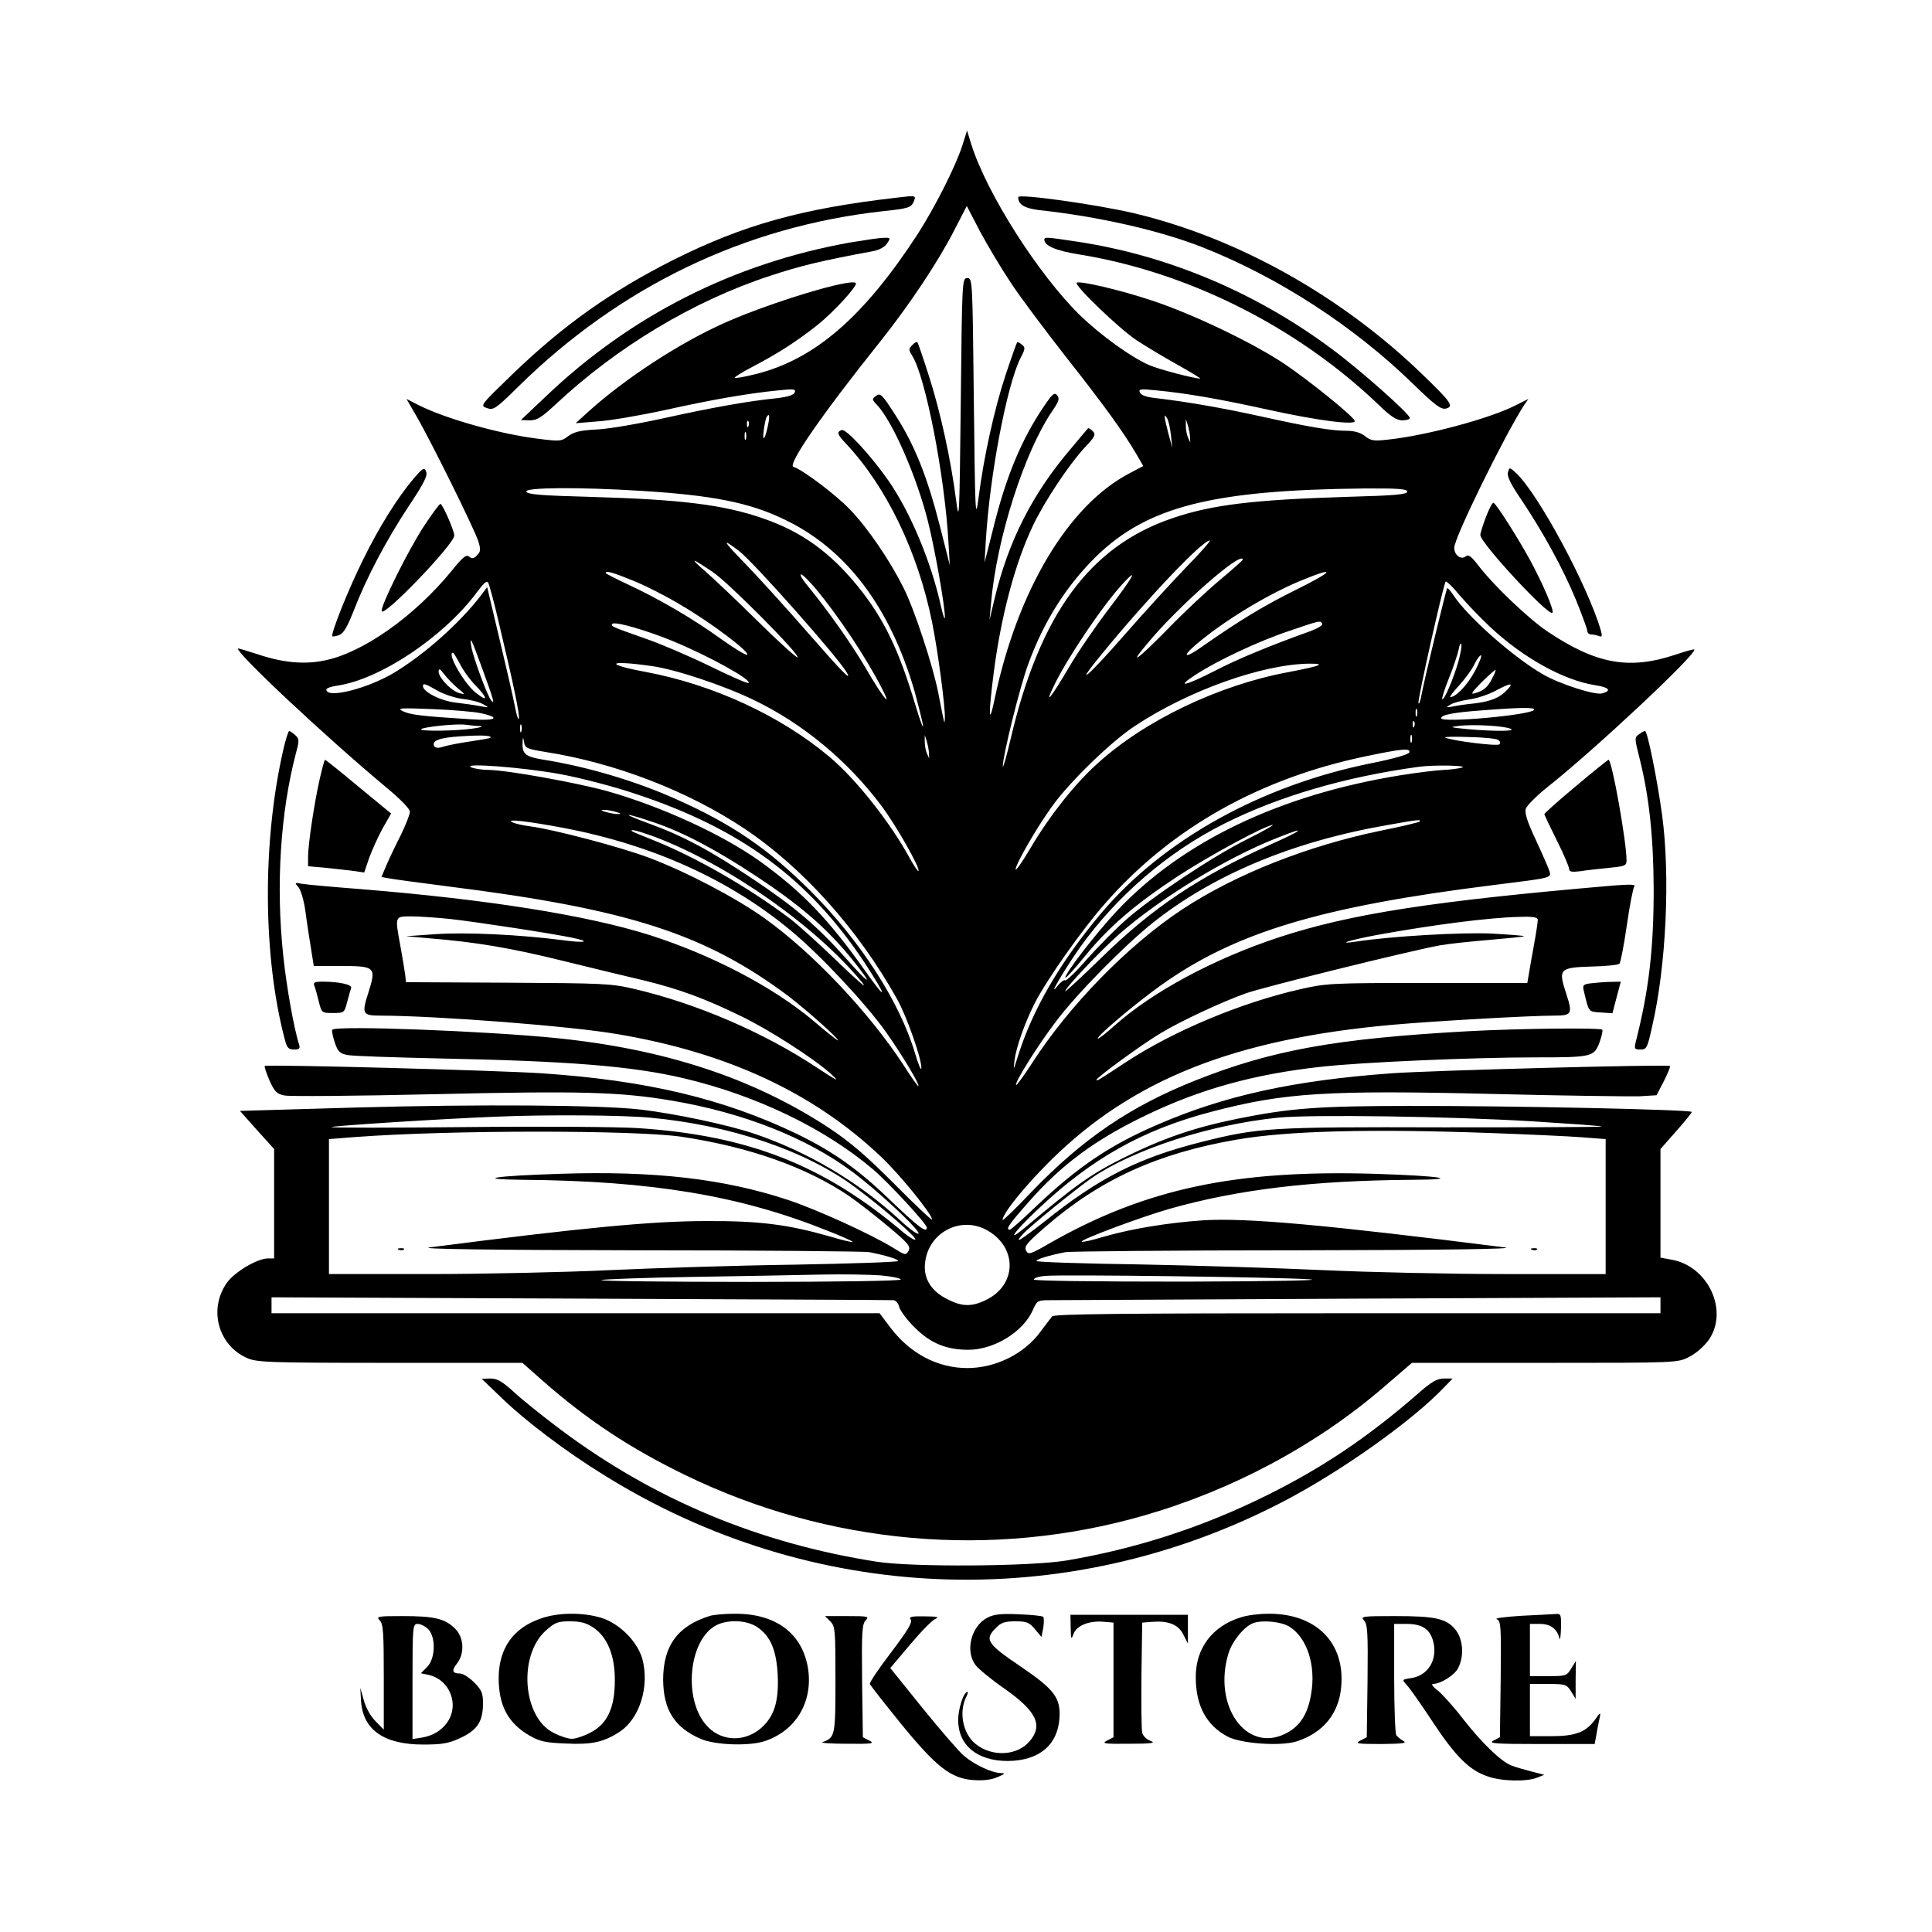 <?xml version="1.0" standalone="no"?>
<!DOCTYPE svg PUBLIC "-//W3C//DTD SVG 20010904//EN"
 "http://www.w3.org/TR/2001/REC-SVG-20010904/DTD/svg10.dtd">
<svg version="1.0" xmlns="http://www.w3.org/2000/svg"
 width="740pt" height="740pt" viewBox="0 0 740 740"
 preserveAspectRatio="xMidYMid meet">

<g transform="translate(0,740) scale(0.1,-0.1)"
fill="#000000" stroke="none">
<path d="M3686 6843 c-25 -79 -105 -237 -172 -341 -206 -316 -392 -477 -616
-534 -44 -11 -81 -18 -84 -15 -2 2 28 21 68 42 96 50 169 97 245 157 65 51
160 155 151 164 -19 19 -325 -74 -499 -151 -176 -78 -387 -216 -529 -345 l-45
-41 85 7 c47 3 164 23 260 44 180 40 314 63 433 75 58 6 66 5 61 -8 -4 -10
-26 -17 -67 -22 -111 -11 -249 -36 -431 -76 -99 -22 -215 -42 -260 -44 -62 -3
-87 -9 -109 -25 -27 -21 -33 -21 -120 -10 -148 19 -348 76 -451 127 l-49 25
37 -64 c56 -96 225 -438 238 -481 10 -32 9 -40 -5 -54 -12 -13 -19 -14 -30 -5
-11 9 -24 -1 -65 -52 -144 -177 -343 -317 -490 -346 -78 -16 -160 -8 -255 24
-40 13 -73 23 -75 22 -12 -13 335 -338 564 -529 58 -48 94 -85 94 -96 0 -11
-16 -50 -34 -88 -19 -37 -44 -89 -55 -115 l-20 -47 27 -5 c15 -3 117 -17 227
-31 693 -87 987 -182 1307 -422 70 -54 188 -159 188 -168 0 -3 -44 32 -98 78
-155 129 -385 249 -622 325 -240 76 -620 137 -1115 177 -104 8 -203 17 -219
20 -28 5 -28 4 -13 -13 9 -10 21 -50 27 -93 5 -40 15 -104 21 -141 l11 -68
103 0 c133 0 137 -4 106 -102 -26 -81 -23 -88 45 -88 221 -1 730 -40 909 -71
422 -71 752 -225 1010 -470 73 -69 195 -220 195 -240 0 -5 -64 55 -142 134
-110 110 -169 161 -253 217 -291 191 -629 302 -1045 344 -270 27 -841 49 -857
32 -3 -2 1 -24 9 -48 12 -36 19 -43 49 -49 19 -4 176 -9 349 -13 498 -10 739
-29 939 -76 279 -66 540 -192 725 -349 60 -51 206 -209 206 -223 0 -23 -33 3
-136 101 -126 122 -222 190 -362 258 -279 134 -574 205 -977 232 -162 11
-1054 35 -1061 28 -2 -2 6 -27 18 -55 20 -44 28 -52 58 -58 19 -4 278 -2 575
5 561 13 710 9 910 -25 272 -46 516 -142 692 -274 99 -74 260 -225 251 -235
-4 -4 -35 18 -69 50 -161 149 -358 265 -564 334 -103 34 -297 75 -430 91 -154
18 -620 21 -1088 8 l-448 -13 65 -73 66 -73 0 -209 0 -210 -23 0 c-41 0 -127
-51 -157 -92 -72 -100 -36 -239 75 -289 37 -17 77 -19 548 -19 l508 0 78 -69
c171 -150 334 -258 546 -361 550 -267 1175 -322 1756 -155 340 98 660 269 919
492 l108 93 509 0 c508 0 509 0 553 23 26 13 57 40 75 65 78 113 -4 286 -147
308 l-38 7 0 208 0 208 60 68 c33 37 60 71 60 74 0 9 -696 24 -1085 23 -347 0
-457 -9 -655 -49 -164 -33 -286 -75 -435 -149 -123 -61 -186 -105 -378 -267
-75 -63 -46 -20 45 66 207 197 406 309 673 378 276 72 439 82 1070 67 275 -7
529 -10 565 -9 l65 4 28 54 c15 30 26 56 23 58 -6 7 -918 -17 -1066 -28 -373
-27 -639 -85 -895 -196 -184 -79 -307 -162 -470 -317 -49 -47 -93 -86 -97 -86
-18 0 -4 20 71 105 126 144 257 241 454 335 206 99 412 156 667 184 149 17
579 36 820 36 217 0 225 2 246 56 9 25 14 47 11 50 -8 8 -319 5 -517 -6 -504
-28 -749 -72 -1043 -189 -248 -99 -429 -222 -625 -425 -61 -65 -112 -113 -112
-109 0 25 86 131 184 228 313 310 705 466 1311 520 158 14 525 35 619 35 67 0
70 7 45 84 -31 95 -27 100 97 104 54 1 102 6 107 11 4 4 17 70 28 146 11 77
24 144 29 150 6 8 -18 8 -83 3 -687 -59 -1004 -108 -1278 -198 -249 -82 -486
-209 -632 -340 -32 -29 -60 -50 -62 -48 -7 7 141 132 240 203 284 203 610 302
1275 385 225 28 222 27 215 53 -4 12 -27 65 -52 119 -32 68 -44 103 -39 120 4
12 41 50 84 84 178 141 562 500 562 526 0 3 -32 -6 -71 -19 -179 -60 -305 -37
-493 89 -72 49 -200 171 -258 245 -32 42 -43 51 -54 42 -18 -15 -44 5 -44 33
0 38 192 429 268 547 l16 23 -50 -25 c-100 -51 -344 -116 -490 -131 -52 -6
-64 -4 -86 14 -17 13 -41 20 -70 20 -60 0 -147 15 -328 55 -150 33 -283 56
-402 70 -37 4 -58 11 -62 22 -6 13 3 14 61 8 116 -11 243 -33 429 -74 190 -42
339 -61 333 -43 -7 19 -174 154 -269 218 -123 82 -351 191 -508 243 -123 41
-279 77 -288 68 -10 -10 161 -174 226 -218 36 -24 108 -67 160 -96 52 -29 91
-53 87 -53 -23 0 -157 35 -194 51 -70 30 -186 114 -266 191 -161 158 -358 468
-417 656 l-16 52 -18 -57z m187 -528 c36 -55 131 -181 209 -281 143 -181 222
-290 271 -374 l26 -45 -53 -28 c-234 -122 -429 -449 -516 -863 -23 -110 -25
-66 -4 98 28 217 81 419 151 566 43 90 136 231 197 297 41 43 44 51 31 64 -8
8 -16 13 -18 10 -2 -2 -31 -36 -64 -76 -149 -174 -241 -356 -294 -578 l-19
-80 6 65 c21 247 128 581 236 738 24 35 27 46 17 58 -10 12 -18 6 -51 -43 -86
-127 -145 -269 -194 -468 l-33 -130 5 85 c15 251 81 597 133 699 18 34 19 41
5 51 -8 7 -16 11 -18 9 -2 -2 -22 -58 -44 -124 -43 -130 -84 -315 -104 -472
-12 -91 -13 -64 -18 372 -5 462 -5 470 -25 470 -20 0 -20 -8 -25 -475 -5 -444
-6 -469 -18 -375 -20 155 -60 338 -104 475 -22 69 -42 127 -44 129 -3 3 -12
-2 -20 -11 -14 -14 -14 -18 -1 -39 52 -80 126 -463 140 -719 l5 -85 -38 150
c-48 188 -96 309 -169 423 -52 81 -59 88 -75 76 -17 -12 -17 -14 4 -36 59 -63
151 -273 194 -444 26 -102 67 -334 65 -369 -1 -11 -7 9 -15 43 -37 169 -117
360 -201 481 -66 95 -163 200 -179 194 -21 -8 -17 -17 18 -54 154 -165 274
-414 328 -682 22 -108 51 -326 49 -367 -1 -29 -1 -29 -25 95 -20 103 -92 323
-134 405 -52 104 -137 229 -204 298 -52 55 -180 152 -217 164 -24 8 111 203
331 478 114 143 223 307 285 428 l48 93 51 -98 c29 -54 82 -143 119 -198z
m-930 -537 c-11 -57 -24 -78 -18 -29 3 24 8 48 11 53 10 17 13 7 7 -24z m1542
-45 l5 -48 -15 55 c-17 65 -18 81 -5 58 6 -9 12 -38 15 -65z m-1618 35 c-3 -8
-6 -5 -6 6 -1 11 2 17 5 13 3 -3 4 -12 1 -19z m1691 -43 l1 -20 -9 20 c-5 11
-8 31 -8 45 l0 25 8 -25 c4 -14 8 -34 8 -45z m-1701 -7 c-3 -7 -5 -2 -5 12 0
14 2 19 5 13 2 -7 2 -19 0 -25z m-402 -198 c275 -17 416 -45 550 -110 237
-113 405 -336 499 -661 13 -48 27 -104 31 -125 3 -22 -10 13 -29 76 -64 214
-122 333 -221 455 -106 130 -214 208 -361 259 -152 53 -315 73 -666 83 -185 5
-238 9 -242 20 -7 16 198 18 439 3z m2935 -3 c0 -11 -47 -15 -228 -20 -360
-11 -520 -30 -672 -82 -317 -108 -507 -368 -619 -845 -16 -69 -30 -116 -30
-105 -1 36 66 308 98 393 60 164 146 299 261 412 196 190 445 253 1023 259
134 1 167 -2 167 -12z m-2561 -226 c55 -41 383 -411 415 -468 20 -36 -21 6
-151 155 -75 86 -180 202 -232 256 -94 97 -100 108 -32 57z m1715 -63 c-55
-57 -162 -174 -238 -261 -144 -165 -199 -209 -80 -65 175 213 380 428 408 428
5 0 -35 -46 -90 -102z m-1814 -19 c59 -39 335 -317 325 -327 -3 -3 -72 59
-153 139 -81 80 -172 166 -202 192 -61 53 -53 52 30 -4z m2030 47 c0 -2 -39
-37 -87 -77 -49 -41 -138 -124 -198 -186 -118 -120 -155 -147 -83 -61 117 143
368 363 368 324z m-2335 -80 c47 -19 132 -62 189 -97 114 -67 264 -181 247
-187 -5 -2 -51 26 -100 61 -105 76 -233 151 -355 208 -47 22 -86 42 -86 44 0
10 24 4 105 -29z m2539 -35 c-123 -61 -213 -115 -363 -220 -59 -42 -76 -39
-26 5 106 92 278 197 410 251 136 56 125 36 -21 -36z m-1842 7 c91 -109 197
-269 257 -387 41 -79 2 -32 -59 73 -55 95 -146 224 -228 324 -19 23 -30 42
-24 42 6 0 30 -24 54 -52z m1126 -79 c-52 -68 -121 -169 -153 -224 -71 -121
-99 -154 -55 -65 55 111 189 308 263 387 60 64 37 23 -55 -98z m-2335 -64 c54
-227 79 -345 74 -358 -2 -6 -9 16 -15 48 -6 33 -33 149 -59 258 l-47 198 -25
-33 c-80 -104 -211 -221 -327 -292 -103 -63 -264 -104 -264 -67 0 5 19 12 43
15 166 25 409 189 534 358 26 35 38 46 43 36 4 -7 24 -80 43 -163z m3793 -5
c128 -120 285 -207 407 -225 51 -8 61 -21 23 -31 -28 -7 -162 36 -226 73 -113
65 -291 222 -345 306 -10 15 -20 26 -22 24 -4 -5 -88 -351 -99 -412 -4 -22 -9
-35 -11 -28 -4 11 94 449 104 465 2 4 26 -18 52 -50 26 -31 79 -86 117 -122z
m-3128 -56 c140 -58 302 -148 289 -160 -3 -3 -70 26 -149 65 -78 38 -188 85
-243 104 -133 47 -136 48 -130 57 7 12 131 -24 233 -66z m2486 67 c4 -5 -15
-17 -41 -27 -164 -59 -282 -108 -369 -153 -115 -59 -154 -67 -74 -15 83 54
242 129 360 168 117 40 117 40 124 27z m-3219 -166 c45 -124 51 -143 38 -130
-14 13 -68 160 -77 204 -9 52 -1 36 39 -74z m3741 21 c-20 -69 -55 -150 -62
-144 -2 3 9 39 26 81 17 42 33 91 37 109 3 18 8 27 10 21 3 -7 -3 -37 -11 -67z
m-3825 -8 c12 -24 39 -62 62 -85 47 -49 46 -64 -1 -26 -44 34 -112 153 -87
153 2 0 14 -19 26 -42z m3888 -29 c-28 -52 -72 -99 -94 -99 -4 0 11 20 34 45
23 25 49 61 58 80 9 19 21 35 25 35 5 0 -5 -27 -23 -61z m-3154 20 c90 -12
276 -74 392 -130 187 -90 358 -231 488 -404 58 -77 151 -242 143 -251 -3 -2
-17 20 -33 48 -73 135 -206 304 -309 390 -186 156 -442 275 -701 324 -163 30
-149 47 20 23z m2550 1 c-11 -4 -60 -15 -108 -24 -267 -49 -552 -185 -734
-351 -86 -77 -183 -200 -254 -320 -32 -55 -59 -93 -59 -85 0 20 82 162 140
242 67 93 224 246 315 306 204 136 489 238 670 240 36 0 44 -2 30 -8z m-3292
-86 c30 -24 30 -25 7 -19 -31 8 -80 59 -80 83 1 13 5 11 21 -10 11 -15 35 -39
52 -54z m3963 39 c-17 -35 -32 -48 -66 -58 -19 -6 -14 2 25 42 28 27 51 48 53
47 2 -1 -3 -15 -12 -31z m-4041 -48 c24 -14 67 -28 96 -32 30 -3 65 -12 79
-20 25 -14 24 -14 -10 -8 -19 4 -62 10 -95 14 -56 6 -125 41 -125 63 0 12 8
10 55 -17z m4099 4 c-28 -31 -62 -45 -124 -53 -30 -3 -68 -8 -85 -12 -27 -5
-28 -4 -10 7 11 7 44 16 73 20 29 4 74 19 100 33 58 31 71 32 46 5z m-3931
-91 c78 -17 56 -30 -40 -23 -190 12 -229 17 -258 30 -27 13 -15 14 110 9 77
-3 161 -10 188 -16z m3584 -10 c-3 -7 -5 -2 -5 12 0 14 2 19 5 13 2 -7 2 -19
0 -25z m449 23 c-13 -20 -356 -51 -356 -32 0 13 46 22 155 30 152 12 207 12
201 2z m-459 -63 c-3 -8 -6 -5 -6 6 -1 11 2 17 5 13 3 -3 4 -12 1 -19z m-3578
1 c14 -1 4 -5 -24 -9 -63 -10 -211 -12 -202 -3 10 9 136 22 171 17 16 -2 40
-5 55 -5z m158 -21 c-3 -7 -5 -2 -5 12 0 14 2 19 5 13 2 -7 2 -19 0 -25z
m3788 11 c27 -10 -56 -11 -161 -2 -72 7 -75 8 -34 13 56 6 168 0 195 -11z
m-3907 -35 c-2 -2 -37 -8 -78 -14 -41 -6 -87 -15 -102 -20 -18 -6 -30 -5 -34
1 -13 22 19 34 104 39 79 5 118 3 110 -6z m3529 -16 c-3 -7 -5 -2 -5 12 0 14
2 19 5 13 2 -7 2 -19 0 -25z m-3319 -38 c269 -42 547 -150 762 -293 225 -150
437 -387 585 -652 38 -67 95 -230 94 -266 0 -13 -11 12 -24 56 -59 198 -208
429 -399 621 -162 162 -301 257 -514 352 -153 69 -340 125 -509 152 -74 12
-85 22 -81 75 1 13 2 11 5 -6 4 -25 10 -27 81 -39z m1470 -5 l1 -20 -9 20 c-5
11 -8 31 -8 45 l0 25 8 -25 c4 -14 8 -34 8 -45z m2180 51 c8 -5 10 -12 5 -17
-8 -8 -179 13 -208 26 -5 3 35 4 90 2 55 -1 106 -6 113 -11z m-340 -48 c-3 -8
-64 -25 -144 -41 -424 -85 -801 -295 -1038 -577 -157 -187 -261 -367 -317
-545 -18 -57 -18 -58 -13 -15 7 51 39 142 77 217 46 90 183 285 272 385 252
287 592 478 1000 562 139 29 168 31 163 14z m-3253 -83 c77 -14 208 -48 290
-76 403 -133 664 -326 877 -647 87 -133 89 -154 2 -31 -139 197 -244 306 -406
422 -142 101 -375 208 -583 267 -116 32 -381 80 -453 81 -26 0 -56 5 -67 10
-39 18 199 0 340 -26z m3455 25 c-14 -4 -45 -8 -70 -9 -25 -1 -101 -10 -169
-21 -461 -75 -833 -254 -1082 -518 -80 -85 -206 -248 -198 -257 2 -2 36 35 74
82 92 113 191 198 355 306 122 80 339 197 365 197 5 0 -39 -25 -99 -55 -131
-65 -363 -220 -462 -307 -40 -35 -106 -102 -149 -150 -42 -49 -81 -86 -85 -83
-5 3 -18 -7 -30 -22 -41 -52 29 67 88 150 140 196 337 365 551 472 209 105
465 180 746 218 58 8 191 5 165 -3z m-3240 -170 c20 -6 21 -8 5 -8 -11 0 -31
4 -45 8 -20 6 -21 8 -5 8 11 0 31 -4 45 -8z m142 -39 c116 -39 244 -107 402
-212 181 -120 285 -214 390 -352 50 -65 25 -47 -49 37 -115 129 -197 199 -358
307 -166 111 -270 167 -402 215 -112 41 -99 44 17 5z m-344 -22 c342 -65 638
-199 873 -395 112 -93 284 -277 361 -385 62 -87 135 -209 125 -209 -2 0 -29
37 -58 83 -130 199 -347 429 -531 560 -110 79 -304 180 -443 232 -106 40 -363
108 -455 120 -30 4 -62 11 -70 17 -20 12 64 2 198 -23z m3279 24 c-4 -3 -69
-19 -145 -34 -282 -58 -558 -167 -762 -301 -209 -138 -433 -367 -577 -590 -31
-48 -59 -86 -61 -84 -7 8 80 148 153 244 80 106 260 289 370 377 231 184 536
312 900 375 117 21 131 22 122 13z m-2930 -58 c283 -107 619 -343 796 -559 22
-28 -17 6 -89 75 -71 69 -156 146 -189 171 -161 121 -363 237 -530 303 -38 15
-72 29 -74 31 -11 11 25 1 86 -21z m2460 19 c-3 -3 -47 -25 -99 -48 -276 -124
-453 -242 -650 -435 -76 -74 -138 -131 -138 -128 0 13 134 155 208 220 155
136 407 290 602 367 80 31 87 33 77 24z m-3242 -334 c106 -12 399 -57 468 -72
73 -15 49 -21 -39 -9 -161 21 -370 31 -484 23 l-115 -8 90 -8 c175 -14 312
-37 510 -86 110 -27 249 -61 310 -75 136 -33 236 -70 373 -137 108 -52 277
-161 342 -219 40 -36 29 -31 -50 21 -203 135 -461 246 -700 302 -89 21 -121
22 -485 24 l-390 2 -3 28 c-2 16 -10 64 -18 108 -22 120 -23 116 44 116 31 0
98 -5 147 -10z m4165 -4 c0 -8 -6 -49 -14 -92 -8 -44 -17 -95 -20 -114 l-6
-35 -382 0 c-367 0 -387 -1 -488 -24 -225 -51 -484 -159 -667 -279 -111 -73
-113 -74 -113 -68 0 9 177 138 246 179 77 46 228 117 325 152 71 25 624 162
744 184 33 6 118 15 190 21 71 6 131 12 132 14 2 2 -52 6 -120 10 -114 6 -388
-10 -519 -30 -87 -13 -30 5 77 25 208 38 432 67 543 69 55 2 72 -1 72 -12z
m-3400 -757 c307 -28 599 -127 786 -267 109 -81 237 -193 230 -200 -3 -3 -23
9 -44 26 -305 259 -594 373 -1018 401 -76 5 -373 7 -659 4 -286 -3 -518 -3
-515 0 5 5 426 32 635 40 184 8 482 6 585 -4z m3380 -14 c140 -9 260 -17 265
-20 6 -2 -267 -3 -605 -3 -668 2 -710 -1 -932 -57 -237 -60 -388 -136 -595
-302 -93 -73 -122 -91 -87 -52 26 30 209 178 267 218 160 109 453 204 712 230
123 13 664 5 975 -14z m-3260 -59 c260 -39 478 -116 642 -227 32 -22 99 -74
148 -115 78 -65 89 -78 80 -95 -10 -18 -13 -17 -58 11 -86 53 -295 148 -404
184 -245 81 -511 112 -873 100 -254 -8 -334 -21 -140 -23 489 -4 828 -60 1162
-194 57 -22 101 -42 99 -44 -2 -2 -41 7 -87 21 -162 46 -270 60 -474 59 -209
0 -478 -26 -1060 -101 -46 -6 228 -10 794 -11 475 0 875 -4 890 -7 66 -13 111
-27 111 -34 0 -4 -179 -10 -397 -14 -219 -3 -537 -13 -708 -21 -170 -8 -482
-15 -692 -15 l-383 0 0 259 0 258 103 8 c361 27 1065 27 1247 1z m3105 14
c138 -5 292 -12 343 -16 l92 -7 0 -258 0 -259 -382 0 c-211 0 -525 7 -698 15
-173 8 -492 18 -707 22 -216 3 -393 9 -393 13 0 7 45 21 111 34 15 3 415 7
890 7 555 1 839 5 794 11 -690 87 -990 114 -1155 104 -132 -9 -271 -31 -379
-62 -46 -14 -86 -23 -88 -20 -7 7 225 94 337 126 262 74 544 108 925 111 201
1 117 15 -140 23 -533 16 -877 -57 -1243 -265 -76 -44 -83 -46 -92 -29 -8 16
3 29 73 90 211 183 432 283 734 335 197 34 518 42 978 25z m-1931 -374 c114
-67 110 -208 -7 -265 -55 -27 -92 -26 -147 2 -63 31 -93 79 -87 138 11 119
139 185 241 125z m-411 -171 c42 -4 77 -11 77 -16 0 -5 -244 -9 -577 -9 -317
0 -573 3 -570 7 4 3 159 9 344 12 186 3 408 7 493 9 85 2 190 0 233 -3z m1642
-15 c59 -4 -135 -8 -477 -9 -356 0 -578 3 -578 8 0 6 19 12 43 14 66 6 900 -5
1012 -13z m-1594 -80 c10 0 20 -12 23 -26 4 -14 30 -50 59 -78 60 -61 122 -86
206 -86 98 0 209 68 246 150 18 40 18 40 74 40 31 0 568 3 1194 6 l1137 5 0
-30 0 -31 -1160 0 c-915 0 -1161 -3 -1170 -12 -6 -7 -26 -34 -45 -59 -62 -85
-172 -139 -280 -139 -113 0 -218 55 -293 153 l-43 57 -1165 0 -1164 0 0 30 0
31 1183 -5 c650 -3 1189 -5 1198 -6z"/>
<path d="M1528 2613 c7 -3 16 -2 19 1 4 3 -2 6 -13 5 -11 0 -14 -3 -6 -6z"/>
<path d="M5868 2613 c7 -3 16 -2 19 1 4 3 -2 6 -13 5 -11 0 -14 -3 -6 -6z"/>
<path d="M3435 6643 c-366 -42 -589 -105 -855 -238 -240 -121 -423 -251 -618
-439 -123 -119 -124 -120 -97 -129 25 -9 34 -3 119 81 391 385 867 614 1397
673 97 10 108 14 118 35 11 26 11 26 -64 17z"/>
<path d="M3900 6645 c0 -29 24 -43 82 -50 223 -24 457 -77 621 -141 292 -115
581 -302 811 -526 82 -80 105 -97 124 -93 32 8 21 24 -90 131 -312 302 -712
525 -1108 618 -141 33 -440 75 -440 61z"/>
<path d="M3255 6471 c-445 -80 -839 -279 -1165 -590 l-95 -90 34 -1 c28 0 45
11 99 61 236 221 529 397 823 493 115 38 198 58 393 94 23 4 45 16 54 30 14
21 13 22 -14 21 -16 0 -74 -9 -129 -18z"/>
<path d="M4000 6482 c0 -23 44 -42 130 -56 419 -67 837 -277 1149 -575 47 -46
70 -61 92 -61 16 0 29 4 29 9 0 15 -190 184 -297 263 -292 218 -632 361 -981
413 -113 17 -122 18 -122 7z"/>
<path d="M1586 5569 c-62 -73 -134 -187 -196 -314 -58 -117 -124 -284 -117
-292 2 -2 14 0 27 5 16 6 31 32 56 96 48 124 124 268 210 398 58 87 73 117 66
132 -7 17 -12 14 -46 -25z"/>
<path d="M5776 5592 c-5 -15 9 -44 49 -103 84 -125 162 -267 211 -386 24 -59
44 -114 44 -120 0 -7 6 -13 14 -13 8 0 21 -3 30 -6 12 -5 14 -1 7 23 -49 168
-239 522 -324 601 -25 23 -25 23 -31 4z"/>
<path d="M5692 5421 c-12 -31 -22 -63 -22 -70 0 -31 262 -313 276 -298 8 7
-34 106 -83 197 -46 85 -129 216 -142 224 -4 3 -17 -21 -29 -53z"/>
<path d="M1624 5385 c-61 -93 -168 -309 -162 -326 8 -24 278 257 278 290 0 18
-45 121 -53 121 -4 0 -32 -38 -63 -85z"/>
<path d="M1085 4528 c-81 -354 -78 -793 6 -1110 8 -31 14 -38 35 -38 20 0 24
4 20 18 -20 61 -49 225 -61 341 -29 270 -11 550 49 778 13 47 12 53 -3 67 -10
9 -20 16 -23 16 -4 0 -14 -33 -23 -72z"/>
<path d="M6277 4587 c-17 -11 -16 -17 3 -92 37 -148 53 -300 54 -500 0 -229
-18 -387 -69 -587 -6 -25 -4 -28 18 -28 24 0 27 6 45 88 54 232 70 578 38 812
-19 138 -56 320 -65 320 -4 0 -15 -6 -24 -13z"/>
<path d="M1225 4418 c-21 -91 -45 -252 -45 -299 l0 -37 68 -6 c37 -4 85 -9
107 -12 l40 -6 19 56 c11 30 34 81 51 112 l33 58 -125 103 c-68 57 -126 103
-128 103 -2 0 -11 -32 -20 -72z"/>
<path d="M6035 4388 c-66 -55 -120 -103 -120 -107 1 -3 22 -48 48 -100 26 -52
47 -101 47 -109 0 -11 10 -13 43 -9 23 4 72 9 110 13 61 6 67 8 67 29 0 71
-56 385 -69 385 -3 -1 -60 -46 -126 -102z"/>
<path d="M1204 3624 c4 -9 11 -36 17 -60 11 -44 12 -44 55 -44 43 0 43 1 54
43 6 23 13 47 15 53 4 13 -47 24 -109 24 -31 0 -37 -3 -32 -16z"/>
<path d="M6087 3633 c-24 -4 -26 -8 -20 -31 19 -80 17 -77 64 -80 l45 -3 16
61 16 60 -47 -1 c-25 -1 -58 -4 -74 -6z"/>
<path d="M1922 2045 c90 -87 244 -204 390 -294 793 -495 1766 -535 2596 -106
225 116 505 315 626 444 l30 31 -33 0 c-26 0 -48 -12 -100 -58 -189 -165 -367
-285 -582 -391 -242 -120 -497 -203 -764 -248 -137 -23 -589 -26 -725 -5 -451
70 -855 238 -1215 508 -60 45 -138 107 -172 138 -49 45 -68 56 -95 56 l-33 -1
77 -74z"/>
<path d="M2072 1201 c-106 -36 -161 -114 -162 -227 0 -106 35 -173 117 -221
40 -23 61 -28 139 -31 100 -5 146 5 206 44 78 50 117 175 88 281 -20 68 -89
136 -159 157 -71 21 -163 20 -229 -3z m199 -34 c55 -36 84 -106 84 -202 0
-107 -29 -169 -95 -202 -24 -13 -56 -23 -70 -23 -14 0 -46 10 -70 23 -118 59
-136 295 -30 391 36 32 46 36 94 36 38 0 62 -6 87 -23z"/>
<path d="M2720 1211 c-124 -38 -180 -114 -180 -245 1 -115 43 -182 143 -226
55 -24 184 -29 246 -9 117 39 183 146 167 271 -19 140 -123 219 -285 217 -36
0 -77 -4 -91 -8z m180 -43 c52 -35 74 -89 79 -186 4 -101 -14 -157 -64 -201
-66 -57 -159 -51 -213 15 -83 100 -64 312 33 374 43 28 122 27 165 -2z"/>
<path d="M3782 1204 c-62 -32 -86 -127 -46 -181 11 -15 61 -56 110 -90 124
-87 150 -141 98 -202 -47 -56 -143 -62 -207 -11 -49 39 -66 123 -35 183 5 9 6
17 4 17 -15 0 -36 -65 -36 -108 0 -97 73 -157 190 -157 119 1 191 60 198 164
5 77 -19 109 -143 194 -135 91 -146 107 -100 152 19 20 34 25 74 25 43 0 53
-4 75 -30 l25 -30 7 35 c3 20 3 39 0 42 -4 4 -46 8 -94 10 -67 3 -95 0 -120
-13z"/>
<path d="M4101 1165 c1 -45 2 -47 11 -23 11 32 62 52 118 46 l35 -3 0 -220 0
-219 -25 -13 c-22 -11 -10 -13 85 -12 86 0 104 3 82 11 -15 5 -29 19 -32 31
-3 12 -4 112 -3 222 l3 200 37 3 c63 5 101 -10 120 -48 l18 -35 0 55 0 55
-225 0 -225 0 1 -50z"/>
<path d="M4752 1205 c-109 -34 -172 -118 -172 -228 0 -111 41 -186 123 -229
52 -27 203 -37 263 -18 101 32 162 106 171 208 16 171 -97 283 -281 281 -34 0
-80 -6 -104 -14z m186 -35 c68 -42 103 -148 84 -258 -13 -79 -44 -126 -100
-153 -149 -73 -277 107 -217 307 14 47 60 104 95 117 35 13 106 6 138 -13z"/>
<path d="M5825 1211 c-61 -4 -102 -9 -92 -13 16 -7 17 -25 15 -230 l-3 -222
-25 -13 c-21 -11 8 -13 181 -13 l207 0 7 38 c3 20 9 48 12 62 5 23 3 23 -18
-7 -35 -48 -75 -63 -168 -63 l-81 0 0 100 0 100 70 0 c67 0 71 -2 88 -29 l17
-28 0 73 1 72 -18 -29 c-17 -28 -21 -29 -88 -29 l-70 0 0 100 0 100 38 0 c41
0 66 -19 75 -55 2 -11 5 6 6 38 1 53 0 57 -21 55 -13 -1 -72 -4 -133 -7z"/>
<path d="M1454 1194 c14 -13 16 -47 16 -217 l0 -202 -31 32 c-18 17 -38 52
-45 79 l-14 49 3 -52 c8 -109 88 -165 238 -165 72 0 97 4 142 25 65 30 87 63
87 133 0 39 -5 51 -34 80 -19 19 -43 34 -53 34 -31 0 -34 11 -13 38 31 39 27
102 -8 135 -39 38 -80 47 -200 47 -94 0 -102 -1 -88 -16z m186 -34 c30 -30 28
-113 -4 -145 l-24 -24 29 -6 c44 -10 77 -42 89 -86 19 -71 -31 -140 -112 -154
l-38 -6 0 221 c0 213 1 220 20 220 11 0 29 -9 40 -20z"/>
<path d="M3180 1190 c19 -19 20 -33 20 -223 0 -216 -1 -222 -50 -240 -8 -3 35
-6 95 -6 95 -1 107 1 85 12 l-25 13 -3 216 c-2 187 0 218 14 232 14 15 8 16
-70 16 l-86 0 20 -20z"/>
<path d="M3488 1197 c8 -10 -10 -40 -74 -125 -47 -61 -84 -116 -82 -122 1 -5
54 -72 117 -150 137 -168 193 -212 279 -218 37 -3 69 1 92 11 32 14 33 15 10
16 -34 2 -98 32 -138 66 -18 15 -89 97 -158 182 l-124 154 76 90 c42 50 86 95
98 99 15 6 3 9 -43 9 -51 1 -61 -2 -53 -12z"/>
<path d="M5224 1194 c14 -14 16 -45 14 -232 l-3 -216 -25 -13 c-22 -11 -11
-13 80 -13 83 1 101 3 85 12 -11 6 -23 16 -27 22 -4 6 -8 104 -8 219 l0 207
48 0 c58 0 88 -19 101 -65 19 -69 -17 -131 -81 -142 -39 -6 -39 -6 -20 -27 11
-11 56 -75 100 -142 88 -133 141 -185 210 -208 53 -19 149 -21 189 -5 l28 11
-50 13 c-27 7 -62 17 -77 23 -41 17 -112 86 -185 179 -35 46 -79 94 -96 108
-18 13 -26 25 -19 25 30 0 84 34 97 61 24 46 19 112 -11 148 -35 42 -77 51
-232 51 -122 0 -132 -1 -118 -16z"/>
</g>
</svg>
